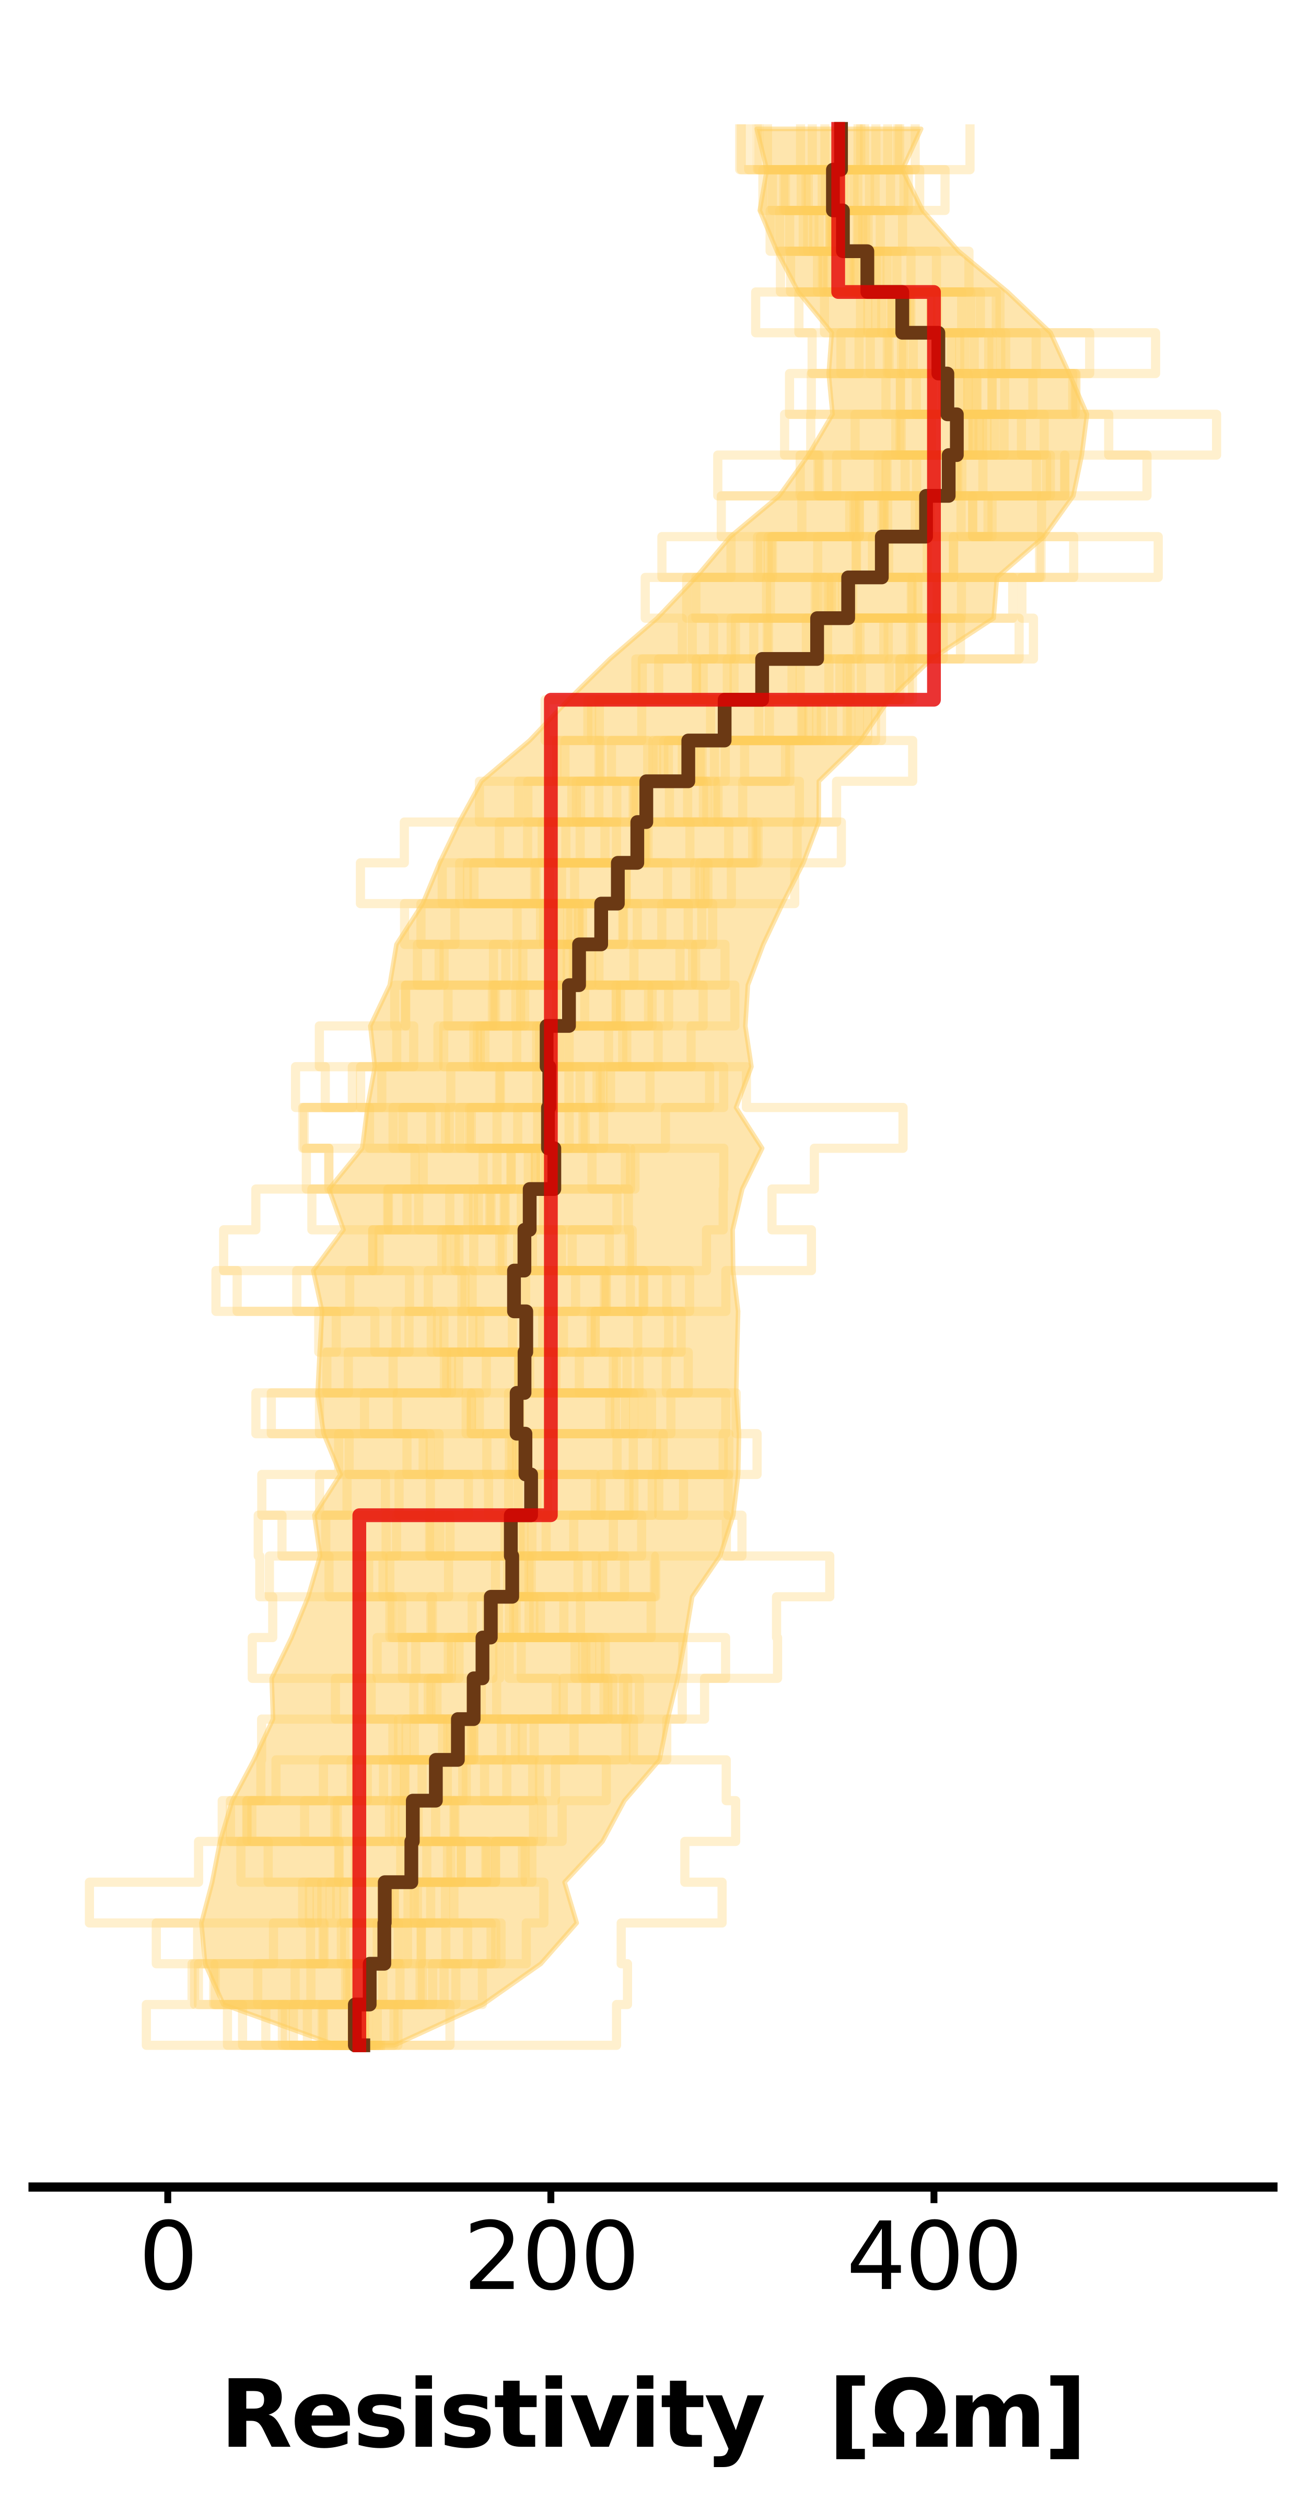 <?xml version="1.0" encoding="utf-8" standalone="no"?>
<!DOCTYPE svg PUBLIC "-//W3C//DTD SVG 1.1//EN"
  "http://www.w3.org/Graphics/SVG/1.1/DTD/svg11.dtd">
<svg xmlns:xlink="http://www.w3.org/1999/xlink" width="284.4pt" height="544.356pt" viewBox="0 0 284.4 544.356" xmlns="http://www.w3.org/2000/svg" version="1.1">
 <defs>
  <style type="text/css">*{stroke-linejoin: round; stroke-linecap: butt}</style>
 </defs>
 <g id="figure_1">
  <g id="patch_1">
   <path d="M 0 544.356 
L 284.4 544.356 
L 284.4 0 
L 0 0 
z
" style="fill: #ffffff"/>
  </g>
  <g id="axes_1">
   <g id="patch_2">
    <path d="M 7.2 466.2 
L 277.2 466.2 
L 277.2 7.2 
L 7.2 7.2 
z
" style="fill: #ffffff"/>
   </g>
   <g id="PolyCollection_1">
    <defs>
     <path id="m4cc5a20c53" d="M 164.794 -516.293 
L 200.589 -516.293 
L 196.514 -507.414 
L 200.909 -498.536 
L 208.761 -489.658 
L 219.432 -480.78 
L 228.774 -471.902 
L 232.837 -463.024 
L 236.704 -454.146 
L 235.571 -445.267 
L 233.724 -436.389 
L 227.354 -427.511 
L 217.095 -418.633 
L 216.377 -409.755 
L 202.832 -400.877 
L 193.544 -391.999 
L 187.435 -383.12 
L 178.316 -374.242 
L 178.287 -365.364 
L 174.934 -356.486 
L 170.42 -347.608 
L 166.215 -338.73 
L 162.859 -329.852 
L 162.297 -320.973 
L 163.632 -312.095 
L 160.28 -303.217 
L 165.973 -294.339 
L 161.638 -285.461 
L 159.542 -276.583 
L 159.648 -267.705 
L 160.739 -258.826 
L 160.503 -249.948 
L 160.317 -241.07 
L 160.923 -232.192 
L 160.744 -223.314 
L 159.678 -214.436 
L 156.812 -205.558 
L 150.737 -196.679 
L 149.258 -187.801 
L 147.567 -178.923 
L 145.406 -170.045 
L 143.627 -161.167 
L 135.982 -152.289 
L 131.209 -143.411 
L 122.939 -134.532 
L 125.584 -125.654 
L 117.778 -116.776 
L 105.162 -107.898 
L 85.833 -99.02 
L 73.296 -99.02 
L 73.296 -99.02 
L 48.655 -107.898 
L 44.673 -116.776 
L 43.86 -125.654 
L 46.201 -134.532 
L 47.922 -143.411 
L 50.586 -152.289 
L 55.301 -161.167 
L 59.46 -170.045 
L 59.161 -178.923 
L 63.485 -187.801 
L 67.109 -196.679 
L 69.706 -205.558 
L 68.461 -214.436 
L 74.128 -223.314 
L 70.49 -232.192 
L 69.171 -241.07 
L 69.619 -249.948 
L 70.149 -258.826 
L 68.221 -267.705 
L 74.81 -276.583 
L 71.639 -285.461 
L 78.883 -294.339 
L 80.004 -303.217 
L 81.641 -312.095 
L 80.648 -320.973 
L 84.866 -329.852 
L 86.337 -338.73 
L 92.06 -347.608 
L 95.735 -356.486 
L 100.003 -365.364 
L 104.856 -374.242 
L 115.331 -383.12 
L 123.79 -391.999 
L 132.828 -400.877 
L 143.098 -409.755 
L 151.548 -418.633 
L 159.052 -427.511 
L 169.675 -436.389 
L 176.054 -445.267 
L 181.294 -454.146 
L 180.463 -463.024 
L 181.131 -471.902 
L 173.846 -480.78 
L 169.193 -489.658 
L 165.455 -498.536 
L 166.996 -507.414 
L 164.794 -516.293 
z
" style="stroke: #fecc5c; stroke-opacity: 0.5"/>
    </defs>
    <g clip-path="url(#p894fb4e50b)">
     <use xlink:href="#m4cc5a20c53" x="0" y="544.356" style="fill: #fecc5c; fill-opacity: 0.5; stroke: #fecc5c; stroke-opacity: 0.5"/>
    </g>
   </g>
   <g id="matplotlib.axis_1">
    <g id="xtick_1">
     <g id="line2d_1">
      <defs>
       <path id="m8075747b20" d="M 0 0 
L 0 3.5 
" style="stroke: #000000; stroke-width: 1.5"/>
      </defs>
      <g>
       <use xlink:href="#m8075747b20" x="36.534" y="476.2" style="stroke: #000000; stroke-width: 1.5"/>
      </g>
     </g>
     <g id="text_1">
      <!-- 0 -->
      <g transform="translate(30.171 498.397) scale(0.2 -0.2)">
       <defs>
        <path id="DejaVuSans-30" d="M 2034 4250 
Q 1547 4250 1301 3770 
Q 1056 3291 1056 2328 
Q 1056 1369 1301 889 
Q 1547 409 2034 409 
Q 2525 409 2770 889 
Q 3016 1369 3016 2328 
Q 3016 3291 2770 3770 
Q 2525 4250 2034 4250 
z
M 2034 4750 
Q 2819 4750 3233 4129 
Q 3647 3509 3647 2328 
Q 3647 1150 3233 529 
Q 2819 -91 2034 -91 
Q 1250 -91 836 529 
Q 422 1150 422 2328 
Q 422 3509 836 4129 
Q 1250 4750 2034 4750 
z
" transform="scale(0.016)"/>
       </defs>
       <use xlink:href="#DejaVuSans-30"/>
      </g>
     </g>
    </g>
    <g id="xtick_2">
     <g id="line2d_2">
      <g>
       <use xlink:href="#m8075747b20" x="119.959" y="476.2" style="stroke: #000000; stroke-width: 1.5"/>
      </g>
     </g>
     <g id="text_2">
      <!-- 200 -->
      <g transform="translate(100.871 498.397) scale(0.2 -0.2)">
       <defs>
        <path id="DejaVuSans-32" d="M 1228 531 
L 3431 531 
L 3431 0 
L 469 0 
L 469 531 
Q 828 903 1448 1529 
Q 2069 2156 2228 2338 
Q 2531 2678 2651 2914 
Q 2772 3150 2772 3378 
Q 2772 3750 2511 3984 
Q 2250 4219 1831 4219 
Q 1534 4219 1204 4116 
Q 875 4013 500 3803 
L 500 4441 
Q 881 4594 1212 4672 
Q 1544 4750 1819 4750 
Q 2544 4750 2975 4387 
Q 3406 4025 3406 3419 
Q 3406 3131 3298 2873 
Q 3191 2616 2906 2266 
Q 2828 2175 2409 1742 
Q 1991 1309 1228 531 
z
" transform="scale(0.016)"/>
       </defs>
       <use xlink:href="#DejaVuSans-32"/>
       <use xlink:href="#DejaVuSans-30" x="63.623"/>
       <use xlink:href="#DejaVuSans-30" x="127.246"/>
      </g>
     </g>
    </g>
    <g id="xtick_3">
     <g id="line2d_3">
      <g>
       <use xlink:href="#m8075747b20" x="203.384" y="476.2" style="stroke: #000000; stroke-width: 1.5"/>
      </g>
     </g>
     <g id="text_3">
      <!-- 400 -->
      <g transform="translate(184.296 498.397) scale(0.2 -0.2)">
       <defs>
        <path id="DejaVuSans-34" d="M 2419 4116 
L 825 1625 
L 2419 1625 
L 2419 4116 
z
M 2253 4666 
L 3047 4666 
L 3047 1625 
L 3713 1625 
L 3713 1100 
L 3047 1100 
L 3047 0 
L 2419 0 
L 2419 1100 
L 313 1100 
L 313 1709 
L 2253 4666 
z
" transform="scale(0.016)"/>
       </defs>
       <use xlink:href="#DejaVuSans-34"/>
       <use xlink:href="#DejaVuSans-30" x="63.623"/>
       <use xlink:href="#DejaVuSans-30" x="127.246"/>
      </g>
     </g>
    </g>
    <g id="text_4">
     <!-- Resistivity  [$\Omega m$] -->
     <g transform="translate(47.9 532.756) scale(0.2 -0.2)">
      <defs>
       <path id="DejaVuSans-Bold-52" d="M 2297 2597 
Q 2675 2597 2839 2737 
Q 3003 2878 3003 3200 
Q 3003 3519 2839 3656 
Q 2675 3794 2297 3794 
L 1791 3794 
L 1791 2597 
L 2297 2597 
z
M 1791 1766 
L 1791 0 
L 588 0 
L 588 4666 
L 2425 4666 
Q 3347 4666 3776 4356 
Q 4206 4047 4206 3378 
Q 4206 2916 3982 2619 
Q 3759 2322 3309 2181 
Q 3556 2125 3751 1926 
Q 3947 1728 4147 1325 
L 4800 0 
L 3519 0 
L 2950 1159 
Q 2778 1509 2601 1637 
Q 2425 1766 2131 1766 
L 1791 1766 
z
" transform="scale(0.016)"/>
       <path id="DejaVuSans-Bold-65" d="M 4031 1759 
L 4031 1441 
L 1416 1441 
Q 1456 1047 1700 850 
Q 1944 653 2381 653 
Q 2734 653 3104 758 
Q 3475 863 3866 1075 
L 3866 213 
Q 3469 63 3072 -14 
Q 2675 -91 2278 -91 
Q 1328 -91 801 392 
Q 275 875 275 1747 
Q 275 2603 792 3093 
Q 1309 3584 2216 3584 
Q 3041 3584 3536 3087 
Q 4031 2591 4031 1759 
z
M 2881 2131 
Q 2881 2450 2695 2645 
Q 2509 2841 2209 2841 
Q 1884 2841 1681 2658 
Q 1478 2475 1428 2131 
L 2881 2131 
z
" transform="scale(0.016)"/>
       <path id="DejaVuSans-Bold-73" d="M 3272 3391 
L 3272 2541 
Q 2913 2691 2578 2766 
Q 2244 2841 1947 2841 
Q 1628 2841 1473 2761 
Q 1319 2681 1319 2516 
Q 1319 2381 1436 2309 
Q 1553 2238 1856 2203 
L 2053 2175 
Q 2913 2066 3209 1816 
Q 3506 1566 3506 1031 
Q 3506 472 3093 190 
Q 2681 -91 1863 -91 
Q 1516 -91 1145 -36 
Q 775 19 384 128 
L 384 978 
Q 719 816 1070 734 
Q 1422 653 1784 653 
Q 2113 653 2278 743 
Q 2444 834 2444 1013 
Q 2444 1163 2330 1236 
Q 2216 1309 1875 1350 
L 1678 1375 
Q 931 1469 631 1722 
Q 331 1975 331 2491 
Q 331 3047 712 3315 
Q 1094 3584 1881 3584 
Q 2191 3584 2531 3537 
Q 2872 3491 3272 3391 
z
" transform="scale(0.016)"/>
       <path id="DejaVuSans-Bold-69" d="M 538 3500 
L 1656 3500 
L 1656 0 
L 538 0 
L 538 3500 
z
M 538 4863 
L 1656 4863 
L 1656 3950 
L 538 3950 
L 538 4863 
z
" transform="scale(0.016)"/>
       <path id="DejaVuSans-Bold-74" d="M 1759 4494 
L 1759 3500 
L 2913 3500 
L 2913 2700 
L 1759 2700 
L 1759 1216 
Q 1759 972 1856 886 
Q 1953 800 2241 800 
L 2816 800 
L 2816 0 
L 1856 0 
Q 1194 0 917 276 
Q 641 553 641 1216 
L 641 2700 
L 84 2700 
L 84 3500 
L 641 3500 
L 641 4494 
L 1759 4494 
z
" transform="scale(0.016)"/>
       <path id="DejaVuSans-Bold-76" d="M 97 3500 
L 1216 3500 
L 2088 1081 
L 2956 3500 
L 4078 3500 
L 2700 0 
L 1472 0 
L 97 3500 
z
" transform="scale(0.016)"/>
       <path id="DejaVuSans-Bold-79" d="M 78 3500 
L 1197 3500 
L 2138 1125 
L 2938 3500 
L 4056 3500 
L 2584 -331 
Q 2363 -916 2067 -1148 
Q 1772 -1381 1288 -1381 
L 641 -1381 
L 641 -647 
L 991 -647 
Q 1275 -647 1404 -556 
Q 1534 -466 1606 -231 
L 1638 -134 
L 78 3500 
z
" transform="scale(0.016)"/>
       <path id="DejaVuSans-Bold-20" transform="scale(0.016)"/>
       <path id="DejaVuSans-Bold-5b" d="M 550 4863 
L 2491 4863 
L 2491 4159 
L 1613 4159 
L 1613 -141 
L 2491 -141 
L 2491 -844 
L 550 -844 
L 550 4863 
z
" transform="scale(0.016)"/>
       <path id="DejaVuSans-Bold-3a9" d="M 2719 4750 
Q 3841 4750 4480 4106 
Q 5119 3463 5119 2494 
Q 5119 1406 4306 909 
L 5266 909 
L 5266 0 
L 3125 0 
L 3125 975 
Q 3244 1041 3334 1131 
Q 3875 1678 3875 2466 
Q 3875 3066 3572 3472 
Q 3269 3878 2719 3878 
Q 2169 3878 1866 3472 
Q 1563 3066 1563 2466 
Q 1563 1678 2103 1131 
Q 2194 1041 2313 975 
L 2313 0 
L 172 0 
L 172 909 
L 1131 909 
Q 319 1406 319 2494 
Q 319 3463 958 4106 
Q 1597 4750 2719 4750 
z
" transform="scale(0.016)"/>
       <path id="DejaVuSans-Bold-6d" d="M 3781 2919 
Q 3994 3244 4286 3414 
Q 4578 3584 4928 3584 
Q 5531 3584 5847 3212 
Q 6163 2841 6163 2131 
L 6163 0 
L 5038 0 
L 5038 1825 
Q 5041 1866 5042 1909 
Q 5044 1953 5044 2034 
Q 5044 2406 4934 2573 
Q 4825 2741 4581 2741 
Q 4263 2741 4089 2478 
Q 3916 2216 3909 1719 
L 3909 0 
L 2784 0 
L 2784 1825 
Q 2784 2406 2684 2573 
Q 2584 2741 2328 2741 
Q 2006 2741 1831 2477 
Q 1656 2213 1656 1722 
L 1656 0 
L 531 0 
L 531 3500 
L 1656 3500 
L 1656 2988 
Q 1863 3284 2130 3434 
Q 2397 3584 2719 3584 
Q 3081 3584 3359 3409 
Q 3638 3234 3781 2919 
z
" transform="scale(0.016)"/>
       <path id="DejaVuSans-Bold-5d" d="M 2375 -844 
L 434 -844 
L 434 -141 
L 1313 -141 
L 1313 4159 
L 434 4159 
L 434 4863 
L 2375 4863 
L 2375 -844 
z
" transform="scale(0.016)"/>
      </defs>
      <use xlink:href="#DejaVuSans-Bold-52" transform="translate(0 0.016)"/>
      <use xlink:href="#DejaVuSans-Bold-65" transform="translate(77.002 0.016)"/>
      <use xlink:href="#DejaVuSans-Bold-73" transform="translate(144.824 0.016)"/>
      <use xlink:href="#DejaVuSans-Bold-69" transform="translate(204.346 0.016)"/>
      <use xlink:href="#DejaVuSans-Bold-73" transform="translate(238.623 0.016)"/>
      <use xlink:href="#DejaVuSans-Bold-74" transform="translate(298.145 0.016)"/>
      <use xlink:href="#DejaVuSans-Bold-69" transform="translate(345.947 0.016)"/>
      <use xlink:href="#DejaVuSans-Bold-76" transform="translate(380.225 0.016)"/>
      <use xlink:href="#DejaVuSans-Bold-69" transform="translate(445.41 0.016)"/>
      <use xlink:href="#DejaVuSans-Bold-74" transform="translate(479.688 0.016)"/>
      <use xlink:href="#DejaVuSans-Bold-79" transform="translate(527.49 0.016)"/>
      <use xlink:href="#DejaVuSans-Bold-20" transform="translate(592.676 0.016)"/>
      <use xlink:href="#DejaVuSans-Bold-20" transform="translate(627.49 0.016)"/>
      <use xlink:href="#DejaVuSans-Bold-5b" transform="translate(662.305 0.016)"/>
      <use xlink:href="#DejaVuSans-Bold-3a9" transform="translate(708.008 0.016)"/>
      <use xlink:href="#DejaVuSans-Bold-6d" transform="translate(793.018 0.016)"/>
      <use xlink:href="#DejaVuSans-Bold-5d" transform="translate(897.217 0.016)"/>
     </g>
    </g>
   </g>
   <g id="line2d_4">
    <path d="M 182.507 28.064 
L 182.507 36.942 
L 182.303 36.942 
L 182.303 45.82 
L 171.961 45.82 
L 171.961 54.698 
L 188.156 54.698 
L 188.156 63.576 
L 211.41 63.576 
L 211.41 72.454 
L 215.307 72.454 
L 215.307 81.332 
L 212.773 81.332 
L 212.773 90.211 
L 170.86 90.211 
L 170.86 99.089 
L 178.123 99.089 
L 178.123 107.967 
L 200.271 107.967 
L 200.271 116.845 
L 207.685 116.845 
L 207.685 125.723 
L 181.042 125.723 
L 181.042 134.601 
L 167.064 134.601 
L 167.064 143.479 
L 158.373 143.479 
L 158.373 152.358 
L 154.731 152.358 
L 154.731 161.236 
L 152.882 161.236 
L 152.882 170.114 
L 138.526 170.114 
L 138.526 178.992 
L 138.365 178.992 
L 138.365 187.87 
L 100.102 187.87 
L 100.102 196.748 
L 124.301 196.748 
L 124.301 205.626 
L 125.148 205.626 
L 125.148 214.505 
L 141.233 214.505 
L 141.233 223.383 
L 121.919 223.383 
L 121.919 232.261 
L 162.543 232.261 
L 162.543 241.139 
L 196.648 241.139 
L 196.648 250.017 
L 177.339 250.017 
L 177.339 258.895 
L 168.11 258.895 
L 168.11 267.774 
L 176.701 267.774 
L 176.701 276.652 
L 158.068 276.652 
L 158.068 285.53 
L 89.07 285.53 
L 89.07 294.408 
L 85.603 294.408 
L 85.603 303.286 
L 69.575 303.286 
L 69.575 312.164 
L 76.028 312.164 
L 76.028 321.042 
L 83.936 321.042 
L 83.936 329.921 
L 70.936 329.921 
L 70.936 338.799 
L 71.649 338.799 
L 71.649 347.677 
L 94.165 347.677 
L 94.165 356.555 
L 87.675 356.555 
L 87.675 365.433 
L 104.82 365.433 
L 104.82 374.311 
L 90.223 374.311 
L 90.223 383.189 
L 76.462 383.189 
L 76.462 392.068 
L 48.395 392.068 
L 48.395 400.946 
L 87.268 400.946 
L 87.268 409.824 
L 71.906 409.824 
L 71.906 418.702 
L 88.739 418.702 
L 88.739 427.58 
L 64.27 427.58 
L 64.27 436.458 
L 57.885 436.458 
L 57.885 445.336 
L 81.853 445.336 
" clip-path="url(#p894fb4e50b)" style="fill: none; stroke: #fecc5c; stroke-opacity: 0.3; stroke-width: 2; stroke-linecap: square"/>
   </g>
   <g id="line2d_5">
    <path d="M 165.238 28.064 
L 165.238 36.942 
L 193.92 36.942 
L 193.92 45.82 
L 178.38 45.82 
L 178.38 54.698 
L 180.287 54.698 
L 180.287 63.576 
L 198.354 63.576 
L 198.354 72.454 
L 237.291 72.454 
L 237.291 81.332 
L 216.053 81.332 
L 216.053 90.211 
L 216.586 90.211 
L 216.586 99.089 
L 182.199 99.089 
L 182.199 107.967 
L 157.07 107.967 
L 157.07 116.845 
L 159.184 116.845 
L 159.184 125.723 
L 151.538 125.723 
L 151.538 134.601 
L 167.354 134.601 
L 167.354 143.479 
L 185.113 143.479 
L 185.113 152.358 
L 177.808 152.358 
L 177.808 161.236 
L 157.939 161.236 
L 157.939 170.114 
L 156.367 170.114 
L 156.367 178.992 
L 158.688 178.992 
L 158.688 187.87 
L 152.408 187.87 
L 152.408 196.748 
L 155.194 196.748 
L 155.194 205.626 
L 151.486 205.626 
L 151.486 214.505 
L 153.109 214.505 
L 153.109 223.383 
L 117.505 223.383 
L 117.505 232.261 
L 141.539 232.261 
L 141.539 241.139 
L 117.081 241.139 
L 117.081 250.017 
L 111.336 250.017 
L 111.336 258.895 
L 106.926 258.895 
L 106.926 267.774 
L 96.223 267.774 
L 96.223 276.652 
L 93.256 276.652 
L 93.256 285.53 
L 86.254 285.53 
L 86.254 294.408 
L 75.854 294.408 
L 75.854 303.286 
L 59.079 303.286 
L 59.079 312.164 
L 93.665 312.164 
L 93.665 321.042 
L 116.95 321.042 
L 116.95 329.921 
L 95.774 329.921 
L 95.774 338.799 
L 58.661 338.799 
L 58.661 347.677 
L 59.389 347.677 
L 59.389 356.555 
L 54.936 356.555 
L 54.936 365.433 
L 80.826 365.433 
L 80.826 374.311 
L 112.242 374.311 
L 112.242 383.189 
L 88.05 383.189 
L 88.05 392.068 
L 98.836 392.068 
L 98.836 400.946 
L 114.374 400.946 
L 114.374 409.824 
L 118.433 409.824 
L 118.433 418.702 
L 114.608 418.702 
L 114.608 427.58 
L 91.979 427.58 
L 91.979 436.458 
L 79.469 436.458 
L 79.469 445.336 
L 80.929 445.336 
" clip-path="url(#p894fb4e50b)" style="fill: none; stroke: #fecc5c; stroke-opacity: 0.3; stroke-width: 2; stroke-linecap: square"/>
   </g>
   <g id="line2d_6">
    <path d="M 187.437 28.064 
L 187.437 36.942 
L 179.738 36.942 
L 179.738 45.82 
L 180.829 45.82 
L 180.829 54.698 
L 193.171 54.698 
L 193.171 63.576 
L 194.28 63.576 
L 194.28 72.454 
L 198.872 72.454 
L 198.872 81.332 
L 210.806 81.332 
L 210.806 90.211 
L 227.386 90.211 
L 227.386 99.089 
L 192.895 99.089 
L 192.895 107.967 
L 215.162 107.967 
L 215.162 116.845 
L 201.908 116.845 
L 201.908 125.723 
L 183.501 125.723 
L 183.501 134.601 
L 192.463 134.601 
L 192.463 143.479 
L 153.133 143.479 
L 153.133 152.358 
L 128.835 152.358 
L 128.835 161.236 
L 130.683 161.236 
L 130.683 170.114 
L 125.515 170.114 
L 125.515 178.992 
L 131.738 178.992 
L 131.738 187.87 
L 122.286 187.87 
L 122.286 196.748 
L 135.788 196.748 
L 135.788 205.626 
L 122.066 205.626 
L 122.066 214.505 
L 107.596 214.505 
L 107.596 223.383 
L 136.486 223.383 
L 136.486 232.261 
L 132.948 232.261 
L 132.948 241.139 
L 127.442 241.139 
L 127.442 250.017 
L 137.304 250.017 
L 137.304 258.895 
L 84.409 258.895 
L 84.409 267.774 
L 81.189 267.774 
L 81.189 276.652 
L 89.172 276.652 
L 89.172 285.53 
L 96.672 285.53 
L 96.672 294.408 
L 134.206 294.408 
L 134.206 303.286 
L 138 303.286 
L 138 312.164 
L 134.368 312.164 
L 134.368 321.042 
L 148.863 321.042 
L 148.863 329.921 
L 109.953 329.921 
L 109.953 338.799 
L 97.684 338.799 
L 97.684 347.677 
L 93.834 347.677 
L 93.834 356.555 
L 82.128 356.555 
L 82.128 365.433 
L 95.154 365.433 
L 95.154 374.311 
L 98.233 374.311 
L 98.233 383.189 
L 83.52 383.189 
L 83.52 392.068 
L 73.448 392.068 
L 73.448 400.946 
L 73.729 400.946 
L 73.729 409.824 
L 85.914 409.824 
L 85.914 418.702 
L 86.737 418.702 
L 86.737 427.58 
L 76.207 427.58 
L 76.207 436.458 
L 61.49 436.458 
L 61.49 445.336 
L 82.702 445.336 
" clip-path="url(#p894fb4e50b)" style="fill: none; stroke: #fecc5c; stroke-opacity: 0.3; stroke-width: 2; stroke-linecap: square"/>
   </g>
   <g id="line2d_7">
    <path d="M 176.88 28.064 
L 176.88 36.942 
L 186.803 36.942 
L 186.803 45.82 
L 183.114 45.82 
L 183.114 54.698 
L 191.624 54.698 
L 191.624 63.576 
L 192.017 63.576 
L 192.017 72.454 
L 193.599 72.454 
L 193.599 81.332 
L 199.527 81.332 
L 199.527 90.211 
L 213.949 90.211 
L 213.949 99.089 
L 174.256 99.089 
L 174.256 107.967 
L 192.502 107.967 
L 192.502 116.845 
L 193.52 116.845 
L 193.52 125.723 
L 220.538 125.723 
L 220.538 134.601 
L 187.271 134.601 
L 187.271 143.479 
L 182.91 143.479 
L 182.91 152.358 
L 184.491 152.358 
L 184.491 161.236 
L 148.576 161.236 
L 148.576 170.114 
L 130.41 170.114 
L 130.41 178.992 
L 119.767 178.992 
L 119.767 187.87 
L 136.374 187.87 
L 136.374 196.748 
L 123.623 196.748 
L 123.623 205.626 
L 128.854 205.626 
L 128.854 214.505 
L 112.346 214.505 
L 112.346 223.383 
L 135.607 223.383 
L 135.607 232.261 
L 154.52 232.261 
L 154.52 241.139 
L 144.905 241.139 
L 144.905 250.017 
L 138.272 250.017 
L 138.272 258.895 
L 109.791 258.895 
L 109.791 267.774 
L 81.149 267.774 
L 81.149 276.652 
L 47.034 276.652 
L 47.034 285.53 
L 73.223 285.53 
L 73.223 294.408 
L 71.179 294.408 
L 71.179 303.286 
L 102.573 303.286 
L 102.573 312.164 
L 111.484 312.164 
L 111.484 321.042 
L 158.57 321.042 
L 158.57 329.921 
L 161.568 329.921 
L 161.568 338.799 
L 142.796 338.799 
L 142.796 347.677 
L 102.821 347.677 
L 102.821 356.555 
L 128.832 356.555 
L 128.832 365.433 
L 131.539 365.433 
L 131.539 374.311 
L 101.168 374.311 
L 101.168 383.189 
L 88.206 383.189 
L 88.206 392.068 
L 53.73 392.068 
L 53.73 400.946 
L 43.244 400.946 
L 43.244 409.824 
L 19.473 409.824 
L 19.473 418.702 
L 43.041 418.702 
L 43.041 427.58 
L 41.827 427.58 
L 41.827 436.458 
L 31.866 436.458 
L 31.866 445.336 
L 82.875 445.336 
" clip-path="url(#p894fb4e50b)" style="fill: none; stroke: #fecc5c; stroke-opacity: 0.3; stroke-width: 2; stroke-linecap: square"/>
   </g>
   <g id="line2d_8">
    <path d="M 190.733 28.064 
L 190.733 36.942 
L 176.014 36.942 
L 176.014 45.82 
L 181.463 45.82 
L 181.463 54.698 
L 195.302 54.698 
L 195.302 63.576 
L 209.411 63.576 
L 209.411 72.454 
L 207.196 72.454 
L 207.196 81.332 
L 209 81.332 
L 209 90.211 
L 202.845 90.211 
L 202.845 99.089 
L 156.305 99.089 
L 156.305 107.967 
L 185.971 107.967 
L 185.971 116.845 
L 186.404 116.845 
L 186.404 125.723 
L 198.436 125.723 
L 198.436 134.601 
L 164.146 134.601 
L 164.146 143.479 
L 172.47 143.479 
L 172.47 152.358 
L 187.11 152.358 
L 187.11 161.236 
L 198.747 161.236 
L 198.747 170.114 
L 182.176 170.114 
L 182.176 178.992 
L 173.588 178.992 
L 173.588 187.87 
L 173.06 187.87 
L 173.06 196.748 
L 144.12 196.748 
L 144.12 205.626 
L 138.044 205.626 
L 138.044 214.505 
L 135.121 214.505 
L 135.121 223.383 
L 104.579 223.383 
L 104.579 232.261 
L 76.725 232.261 
L 76.725 241.139 
L 65.925 241.139 
L 65.925 250.017 
L 71.622 250.017 
L 71.622 258.895 
L 91.179 258.895 
L 91.179 267.774 
L 108.849 267.774 
L 108.849 276.652 
L 114.464 276.652 
L 114.464 285.53 
L 95.256 285.53 
L 95.256 294.408 
L 97.264 294.408 
L 97.264 303.286 
L 79.387 303.286 
L 79.387 312.164 
L 95.602 312.164 
L 95.602 321.042 
L 57.011 321.042 
L 57.011 329.921 
L 61.403 329.921 
L 61.403 338.799 
L 83.408 338.799 
L 83.408 347.677 
L 84.899 347.677 
L 84.899 356.555 
L 126.916 356.555 
L 126.916 365.433 
L 133.414 365.433 
L 133.414 374.311 
L 137.938 374.311 
L 137.938 383.189 
L 158.147 383.189 
L 158.147 392.068 
L 160.201 392.068 
L 160.201 400.946 
L 149.14 400.946 
L 149.14 409.824 
L 157.243 409.824 
L 157.243 418.702 
L 135.272 418.702 
L 135.272 427.58 
L 136.645 427.58 
L 136.645 436.458 
L 134.264 436.458 
L 134.264 445.336 
L 73.323 445.336 
" clip-path="url(#p894fb4e50b)" style="fill: none; stroke: #fecc5c; stroke-opacity: 0.3; stroke-width: 2; stroke-linecap: square"/>
   </g>
   <g id="line2d_9">
    <path d="M 195.911 28.064 
L 195.911 36.942 
L 168.206 36.942 
L 168.206 45.82 
L 187.848 45.82 
L 187.848 54.698 
L 185.138 54.698 
L 185.138 63.576 
L 213.493 63.576 
L 213.493 72.454 
L 210.108 72.454 
L 210.108 81.332 
L 234.147 81.332 
L 234.147 90.211 
L 213.214 90.211 
L 213.214 99.089 
L 199.595 99.089 
L 199.595 107.967 
L 185.033 107.967 
L 185.033 116.845 
L 168.221 116.845 
L 168.221 125.723 
L 140.512 125.723 
L 140.512 134.601 
L 148.585 134.601 
L 148.585 143.479 
L 139.875 143.479 
L 139.875 152.358 
L 191.96 152.358 
L 191.96 161.236 
L 171.053 161.236 
L 171.053 170.114 
L 161.734 170.114 
L 161.734 178.992 
L 141.121 178.992 
L 141.121 187.87 
L 154.157 187.87 
L 154.157 196.748 
L 126.862 196.748 
L 126.862 205.626 
L 113.871 205.626 
L 113.871 214.505 
L 97.562 214.505 
L 97.562 223.383 
L 112.528 223.383 
L 112.528 232.261 
L 130.01 232.261 
L 130.01 241.139 
L 123.935 241.139 
L 123.935 250.017 
L 117.831 250.017 
L 117.831 258.895 
L 113.513 258.895 
L 113.513 267.774 
L 132.691 267.774 
L 132.691 276.652 
L 140.044 276.652 
L 140.044 285.53 
L 102.964 285.53 
L 102.964 294.408 
L 113.093 294.408 
L 113.093 303.286 
L 102.704 303.286 
L 102.704 312.164 
L 110.932 312.164 
L 110.932 321.042 
L 119.225 321.042 
L 119.225 329.921 
L 110.907 329.921 
L 110.907 338.799 
L 110.557 338.799 
L 110.557 347.677 
L 122.786 347.677 
L 122.786 356.555 
L 107.32 356.555 
L 107.32 365.433 
L 102.569 365.433 
L 102.569 374.311 
L 103.227 374.311 
L 103.227 383.189 
L 60.101 383.189 
L 60.101 392.068 
L 54.846 392.068 
L 54.846 400.946 
L 100.439 400.946 
L 100.439 409.824 
L 90.91 409.824 
L 90.91 418.702 
L 107.948 418.702 
L 107.948 427.58 
L 94.211 427.58 
L 94.211 436.458 
L 70.438 436.458 
L 70.438 445.336 
L 80.069 445.336 
" clip-path="url(#p894fb4e50b)" style="fill: none; stroke: #fecc5c; stroke-opacity: 0.3; stroke-width: 2; stroke-linecap: square"/>
   </g>
   <g id="line2d_10">
    <path d="M 179.639 28.064 
L 179.639 36.942 
L 185.973 36.942 
L 185.973 45.82 
L 175.89 45.82 
L 175.89 54.698 
L 178.024 54.698 
L 178.024 63.576 
L 216.96 63.576 
L 216.96 72.454 
L 217.933 72.454 
L 217.933 81.332 
L 233.602 81.332 
L 233.602 90.211 
L 211.838 90.211 
L 211.838 99.089 
L 191.273 99.089 
L 191.273 107.967 
L 174.609 107.967 
L 174.609 116.845 
L 144.141 116.845 
L 144.141 125.723 
L 167.777 125.723 
L 167.777 134.601 
L 209.161 134.601 
L 209.161 143.479 
L 196.091 143.479 
L 196.091 152.358 
L 174.802 152.358 
L 174.802 161.236 
L 123.03 161.236 
L 123.03 170.114 
L 114.947 170.114 
L 114.947 178.992 
L 123.222 178.992 
L 123.222 187.87 
L 119.65 187.87 
L 119.65 196.748 
L 120.424 196.748 
L 120.424 205.626 
L 125.959 205.626 
L 125.959 214.505 
L 113.384 214.505 
L 113.384 223.383 
L 103.189 223.383 
L 103.189 232.261 
L 126.335 232.261 
L 126.335 241.139 
L 108.238 241.139 
L 108.238 250.017 
L 118.837 250.017 
L 118.837 258.895 
L 118.406 258.895 
L 118.406 267.774 
L 137.666 267.774 
L 137.666 276.652 
L 145.199 276.652 
L 145.199 285.53 
L 145.603 285.53 
L 145.603 294.408 
L 145.107 294.408 
L 145.107 303.286 
L 160.311 303.286 
L 160.311 312.164 
L 164.862 312.164 
L 164.862 321.042 
L 130.898 321.042 
L 130.898 329.921 
L 124.938 329.921 
L 124.938 338.799 
L 107.898 338.799 
L 107.898 347.677 
L 117.688 347.677 
L 117.688 356.555 
L 98.308 356.555 
L 98.308 365.433 
L 93.25 365.433 
L 93.25 374.311 
L 56.971 374.311 
L 56.971 383.189 
L 56.802 383.189 
L 56.802 392.068 
L 50.185 392.068 
L 50.185 400.946 
L 58.397 400.946 
L 58.397 409.824 
L 69.036 409.824 
L 69.036 418.702 
L 34.037 418.702 
L 34.037 427.58 
L 46.55 427.58 
L 46.55 436.458 
L 97.985 436.458 
L 97.985 445.336 
L 82.293 445.336 
" clip-path="url(#p894fb4e50b)" style="fill: none; stroke: #fecc5c; stroke-opacity: 0.3; stroke-width: 2; stroke-linecap: square"/>
   </g>
   <g id="line2d_11">
    <path d="M 164.927 28.064 
L 164.927 36.942 
L 197.783 36.942 
L 197.783 45.82 
L 177.225 45.82 
L 177.225 54.698 
L 186.378 54.698 
L 186.378 63.576 
L 198.093 63.576 
L 198.093 72.454 
L 193.218 72.454 
L 193.218 81.332 
L 196.072 81.332 
L 196.072 90.211 
L 222.437 90.211 
L 222.437 99.089 
L 225.688 99.089 
L 225.688 107.967 
L 211.806 107.967 
L 211.806 116.845 
L 226.36 116.845 
L 226.36 125.723 
L 204.091 125.723 
L 204.091 134.601 
L 180.219 134.601 
L 180.219 143.479 
L 159.837 143.479 
L 159.837 152.358 
L 130.515 152.358 
L 130.515 161.236 
L 130.417 161.236 
L 130.417 170.114 
L 124.516 170.114 
L 124.516 178.992 
L 134.255 178.992 
L 134.255 187.87 
L 116.742 187.87 
L 116.742 196.748 
L 91.675 196.748 
L 91.675 205.626 
L 110.158 205.626 
L 110.158 214.505 
L 107.233 214.505 
L 107.233 223.383 
L 105.598 223.383 
L 105.598 232.261 
L 116.908 232.261 
L 116.908 241.139 
L 102.638 241.139 
L 102.638 250.017 
L 136.164 250.017 
L 136.164 258.895 
L 136.833 258.895 
L 136.833 267.774 
L 137.075 267.774 
L 137.075 276.652 
L 76.157 276.652 
L 76.157 285.53 
L 69.416 285.53 
L 69.416 294.408 
L 112.934 294.408 
L 112.934 303.286 
L 158.044 303.286 
L 158.044 312.164 
L 157.482 312.164 
L 157.482 321.042 
L 142.034 321.042 
L 142.034 329.921 
L 115.826 329.921 
L 115.826 338.799 
L 114.011 338.799 
L 114.011 347.677 
L 108.535 347.677 
L 108.535 356.555 
L 113.501 356.555 
L 113.501 365.433 
L 121.11 365.433 
L 121.11 374.311 
L 102.671 374.311 
L 102.671 383.189 
L 91.917 383.189 
L 91.917 392.068 
L 86.025 392.068 
L 86.025 400.946 
L 97.449 400.946 
L 97.449 409.824 
L 90.209 409.824 
L 90.209 418.702 
L 91.77 418.702 
L 91.77 427.58 
L 75.669 427.58 
L 75.669 436.458 
L 77.054 436.458 
L 77.054 445.336 
L 82.382 445.336 
" clip-path="url(#p894fb4e50b)" style="fill: none; stroke: #fecc5c; stroke-opacity: 0.3; stroke-width: 2; stroke-linecap: square"/>
   </g>
   <g id="line2d_12">
    <path d="M 193.315 28.064 
L 193.315 36.942 
L 170.696 36.942 
L 170.696 45.82 
L 180.61 45.82 
L 180.61 54.698 
L 198.379 54.698 
L 198.379 63.576 
L 190.683 63.576 
L 190.683 72.454 
L 183.134 72.454 
L 183.134 81.332 
L 210.773 81.332 
L 210.773 90.211 
L 214.933 90.211 
L 214.933 99.089 
L 231.888 99.089 
L 231.888 107.967 
L 209.288 107.967 
L 209.288 116.845 
L 233.809 116.845 
L 233.809 125.723 
L 198.658 125.723 
L 198.658 134.601 
L 160.146 134.601 
L 160.146 143.479 
L 138.472 143.479 
L 138.472 152.358 
L 128.015 152.358 
L 128.015 161.236 
L 121.234 161.236 
L 121.234 170.114 
L 137.875 170.114 
L 137.875 178.992 
L 150.241 178.992 
L 150.241 187.87 
L 134.535 187.87 
L 134.535 196.748 
L 138.773 196.748 
L 138.773 205.626 
L 150.823 205.626 
L 150.823 214.505 
L 142.004 214.505 
L 142.004 223.383 
L 120.348 223.383 
L 120.348 232.261 
L 123.898 232.261 
L 123.898 241.139 
L 100.138 241.139 
L 100.138 250.017 
L 116.639 250.017 
L 116.639 258.895 
L 88.624 258.895 
L 88.624 267.774 
L 82.548 267.774 
L 82.548 276.652 
L 64.627 276.652 
L 64.627 285.53 
L 93.912 285.53 
L 93.912 294.408 
L 121.065 294.408 
L 121.065 303.286 
L 136.195 303.286 
L 136.195 312.164 
L 112.475 312.164 
L 112.475 321.042 
L 129.609 321.042 
L 129.609 329.921 
L 139.729 329.921 
L 139.729 338.799 
L 131.224 338.799 
L 131.224 347.677 
L 141.799 347.677 
L 141.799 356.555 
L 127.568 356.555 
L 127.568 365.433 
L 136.687 365.433 
L 136.687 374.311 
L 136.312 374.311 
L 136.312 383.189 
L 101.543 383.189 
L 101.543 392.068 
L 84.813 392.068 
L 84.813 400.946 
L 77.372 400.946 
L 77.372 409.824 
L 65.904 409.824 
L 65.904 418.702 
L 70.586 418.702 
L 70.586 427.58 
L 46.885 427.58 
L 46.885 436.458 
L 85.795 436.458 
L 85.795 445.336 
L 78.363 445.336 
" clip-path="url(#p894fb4e50b)" style="fill: none; stroke: #fecc5c; stroke-opacity: 0.3; stroke-width: 2; stroke-linecap: square"/>
   </g>
   <g id="line2d_13">
    <path d="M 161.076 28.064 
L 161.076 36.942 
L 190.576 36.942 
L 190.576 45.82 
L 189.05 45.82 
L 189.05 54.698 
L 186.005 54.698 
L 186.005 63.576 
L 204.167 63.576 
L 204.167 72.454 
L 196.763 72.454 
L 196.763 81.332 
L 205.307 81.332 
L 205.307 90.211 
L 211.941 90.211 
L 211.941 99.089 
L 227.914 99.089 
L 227.914 107.967 
L 187.094 107.967 
L 187.094 116.845 
L 167.942 116.845 
L 167.942 125.723 
L 185.674 125.723 
L 185.674 134.601 
L 175.604 134.601 
L 175.604 143.479 
L 180.506 143.479 
L 180.506 152.358 
L 176.141 152.358 
L 176.141 161.236 
L 142.965 161.236 
L 142.965 170.114 
L 155.814 170.114 
L 155.814 178.992 
L 140.413 178.992 
L 140.413 187.87 
L 116.434 187.87 
L 116.434 196.748 
L 126.153 196.748 
L 126.153 205.626 
L 123.507 205.626 
L 123.507 214.505 
L 160.023 214.505 
L 160.023 223.383 
L 150.496 223.383 
L 150.496 232.261 
L 108.987 232.261 
L 108.987 241.139 
L 85.605 241.139 
L 85.605 250.017 
L 90.366 250.017 
L 90.366 258.895 
L 84.598 258.895 
L 84.598 267.774 
L 99.929 267.774 
L 99.929 276.652 
L 102.823 276.652 
L 102.823 285.53 
L 104.486 285.53 
L 104.486 294.408 
L 96.754 294.408 
L 96.754 303.286 
L 104.377 303.286 
L 104.377 312.164 
L 73.746 312.164 
L 73.746 321.042 
L 69.599 321.042 
L 69.599 329.921 
L 93.79 329.921 
L 93.79 338.799 
L 125.891 338.799 
L 125.891 347.677 
L 106.042 347.677 
L 106.042 356.555 
L 99.953 356.555 
L 99.953 365.433 
L 90.131 365.433 
L 90.131 374.311 
L 103.096 374.311 
L 103.096 383.189 
L 79.978 383.189 
L 79.978 392.068 
L 66.34 392.068 
L 66.34 400.946 
L 100.448 400.946 
L 100.448 409.824 
L 70.092 409.824 
L 70.092 418.702 
L 70.35 418.702 
L 70.35 427.58 
L 67.7 427.58 
L 67.7 436.458 
L 66.936 436.458 
L 66.936 445.336 
L 79.586 445.336 
" clip-path="url(#p894fb4e50b)" style="fill: none; stroke: #fecc5c; stroke-opacity: 0.3; stroke-width: 2; stroke-linecap: square"/>
   </g>
   <g id="line2d_14">
    <path d="M 195.504 28.064 
L 195.504 36.942 
L 166.131 36.942 
L 166.131 45.82 
L 191.698 45.82 
L 191.698 54.698 
L 169.961 54.698 
L 169.961 63.576 
L 202.668 63.576 
L 202.668 72.454 
L 251.643 72.454 
L 251.643 81.332 
L 216.012 81.332 
L 216.012 90.211 
L 186.214 90.211 
L 186.214 99.089 
L 214.039 99.089 
L 214.039 107.967 
L 202.647 107.967 
L 202.647 116.845 
L 165.599 116.845 
L 165.599 125.723 
L 149.533 125.723 
L 149.533 134.601 
L 155.384 134.601 
L 155.384 143.479 
L 143.433 143.479 
L 143.433 152.358 
L 165.225 152.358 
L 165.225 161.236 
L 150.961 161.236 
L 150.961 170.114 
L 153.925 170.114 
L 153.925 178.992 
L 165.074 178.992 
L 165.074 187.87 
L 159.262 187.87 
L 159.262 196.748 
L 118.384 196.748 
L 118.384 205.626 
L 124.855 205.626 
L 124.855 214.505 
L 121.193 214.505 
L 121.193 223.383 
L 123.923 223.383 
L 123.923 232.261 
L 98.162 232.261 
L 98.162 241.139 
L 87.758 241.139 
L 87.758 250.017 
L 115.043 250.017 
L 115.043 258.895 
L 97.947 258.895 
L 97.947 267.774 
L 99.131 267.774 
L 99.131 276.652 
L 100.593 276.652 
L 100.593 285.53 
L 111.579 285.53 
L 111.579 294.408 
L 149.874 294.408 
L 149.874 303.286 
L 146.099 303.286 
L 146.099 312.164 
L 142.962 312.164 
L 142.962 321.042 
L 93.705 321.042 
L 93.705 329.921 
L 86.346 329.921 
L 86.346 338.799 
L 84.889 338.799 
L 84.889 347.677 
L 115.215 347.677 
L 115.215 356.555 
L 158.006 356.555 
L 158.006 365.433 
L 153.429 365.433 
L 153.429 374.311 
L 113.725 374.311 
L 113.725 383.189 
L 132.04 383.189 
L 132.04 392.068 
L 122.41 392.068 
L 122.41 400.946 
L 92.939 400.946 
L 92.939 409.824 
L 85.818 409.824 
L 85.818 418.702 
L 82.147 418.702 
L 82.147 427.58 
L 87.096 427.58 
L 87.096 436.458 
L 86.658 436.458 
L 86.658 445.336 
L 75.124 445.336 
" clip-path="url(#p894fb4e50b)" style="fill: none; stroke: #fecc5c; stroke-opacity: 0.3; stroke-width: 2; stroke-linecap: square"/>
   </g>
   <g id="line2d_15">
    <path d="M 186.851 28.064 
L 186.851 36.942 
L 175.515 36.942 
L 175.515 45.82 
L 186.964 45.82 
L 186.964 54.698 
L 211.003 54.698 
L 211.003 63.576 
L 173.975 63.576 
L 173.975 72.454 
L 176.849 72.454 
L 176.849 81.332 
L 196.085 81.332 
L 196.085 90.211 
L 241.439 90.211 
L 241.439 99.089 
L 249.77 99.089 
L 249.77 107.967 
L 216.036 107.967 
L 216.036 116.845 
L 207.606 116.845 
L 207.606 125.723 
L 181.711 125.723 
L 181.711 134.601 
L 159.239 134.601 
L 159.239 143.479 
L 151.612 143.479 
L 151.612 152.358 
L 118.706 152.358 
L 118.706 161.236 
L 141.047 161.236 
L 141.047 170.114 
L 153.184 170.114 
L 153.184 178.992 
L 114.895 178.992 
L 114.895 187.87 
L 103.218 187.87 
L 103.218 196.748 
L 121.773 196.748 
L 121.773 205.626 
L 126.896 205.626 
L 126.896 214.505 
L 114.249 214.505 
L 114.249 223.383 
L 95.374 223.383 
L 95.374 232.261 
L 78.532 232.261 
L 78.532 241.139 
L 97.009 241.139 
L 97.009 250.017 
L 157.607 250.017 
L 157.607 258.895 
L 157.488 258.895 
L 157.488 267.774 
L 153.849 267.774 
L 153.849 276.652 
L 137.268 276.652 
L 137.268 285.53 
L 138.863 285.53 
L 138.863 294.408 
L 133.552 294.408 
L 133.552 303.286 
L 139.916 303.286 
L 139.916 312.164 
L 114.631 312.164 
L 114.631 321.042 
L 86.898 321.042 
L 86.898 329.921 
L 97.997 329.921 
L 97.997 338.799 
L 80.282 338.799 
L 80.282 347.677 
L 85.42 347.677 
L 85.42 356.555 
L 108.798 356.555 
L 108.798 365.433 
L 108.15 365.433 
L 108.15 374.311 
L 86.791 374.311 
L 86.791 383.189 
L 100.778 383.189 
L 100.778 392.068 
L 72.922 392.068 
L 72.922 400.946 
L 52.455 400.946 
L 52.455 409.824 
L 73.313 409.824 
L 73.313 418.702 
L 59.556 418.702 
L 59.556 427.58 
L 42.376 427.58 
L 42.376 436.458 
L 52.822 436.458 
L 52.822 445.336 
L 73.962 445.336 
" clip-path="url(#p894fb4e50b)" style="fill: none; stroke: #fecc5c; stroke-opacity: 0.3; stroke-width: 2; stroke-linecap: square"/>
   </g>
   <g id="line2d_16">
    <path d="M 199.289 28.064 
L 199.289 36.942 
L 171.044 36.942 
L 171.044 45.82 
L 186.687 45.82 
L 186.687 54.698 
L 189.659 54.698 
L 189.659 63.576 
L 194.114 63.576 
L 194.114 72.454 
L 218.992 72.454 
L 218.992 81.332 
L 203.037 81.332 
L 203.037 90.211 
L 195.973 90.211 
L 195.973 99.089 
L 208.563 99.089 
L 208.563 107.967 
L 192.473 107.967 
L 192.473 116.845 
L 192.772 116.845 
L 192.772 125.723 
L 177.522 125.723 
L 177.522 134.601 
L 198.824 134.601 
L 198.824 143.479 
L 198.014 143.479 
L 198.014 152.358 
L 178.861 152.358 
L 178.861 161.236 
L 142.187 161.236 
L 142.187 170.114 
L 145.784 170.114 
L 145.784 178.992 
L 183.218 178.992 
L 183.218 187.87 
L 151.297 187.87 
L 151.297 196.748 
L 112.604 196.748 
L 112.604 205.626 
L 96.705 205.626 
L 96.705 214.505 
L 88.279 214.505 
L 88.279 223.383 
L 90.088 223.383 
L 90.088 232.261 
L 83.143 232.261 
L 83.143 241.139 
L 66.26 241.139 
L 66.26 250.017 
L 71.594 250.017 
L 71.594 258.895 
L 67.917 258.895 
L 67.917 267.774 
L 122.266 267.774 
L 122.266 276.652 
L 150.168 276.652 
L 150.168 285.53 
L 129.613 285.53 
L 129.613 294.408 
L 126.158 294.408 
L 126.158 303.286 
L 141.88 303.286 
L 141.88 312.164 
L 137.908 312.164 
L 137.908 321.042 
L 138.039 321.042 
L 138.039 329.921 
L 118.927 329.921 
L 118.927 338.799 
L 135.993 338.799 
L 135.993 347.677 
L 126.411 347.677 
L 126.411 356.555 
L 110.868 356.555 
L 110.868 365.433 
L 132.378 365.433 
L 132.378 374.311 
L 88.408 374.311 
L 88.408 383.189 
L 70.432 383.189 
L 70.432 392.068 
L 53.842 392.068 
L 53.842 400.946 
L 73.878 400.946 
L 73.878 409.824 
L 67.367 409.824 
L 67.367 418.702 
L 67.624 418.702 
L 67.624 427.58 
L 75.256 427.58 
L 75.256 436.458 
L 70.15 436.458 
L 70.15 445.336 
L 79.963 445.336 
" clip-path="url(#p894fb4e50b)" style="fill: none; stroke: #fecc5c; stroke-opacity: 0.3; stroke-width: 2; stroke-linecap: square"/>
   </g>
   <g id="line2d_17">
    <path d="M 167.136 28.064 
L 167.136 36.942 
L 196.837 36.942 
L 196.837 45.82 
L 180.898 45.82 
L 180.898 54.698 
L 179.091 54.698 
L 179.091 63.576 
L 164.562 63.576 
L 164.562 72.454 
L 208.988 72.454 
L 208.988 81.332 
L 234.329 81.332 
L 234.329 90.211 
L 264.927 90.211 
L 264.927 99.089 
L 231.851 99.089 
L 231.851 107.967 
L 186.295 107.967 
L 186.295 116.845 
L 164.967 116.845 
L 164.967 125.723 
L 179.649 125.723 
L 179.649 134.601 
L 186.693 134.601 
L 186.693 143.479 
L 174.258 143.479 
L 174.258 152.358 
L 139.75 152.358 
L 139.75 161.236 
L 133.155 161.236 
L 133.155 170.114 
L 134.31 170.114 
L 134.31 178.992 
L 126.342 178.992 
L 126.342 187.87 
L 96.304 187.87 
L 96.304 196.748 
L 125.946 196.748 
L 125.946 205.626 
L 148.076 205.626 
L 148.076 214.505 
L 127.335 214.505 
L 127.335 223.383 
L 116.855 223.383 
L 116.855 232.261 
L 130.72 232.261 
L 130.72 241.139 
L 102.235 241.139 
L 102.235 250.017 
L 128.916 250.017 
L 128.916 258.895 
L 134.348 258.895 
L 134.348 267.774 
L 124.607 267.774 
L 124.607 276.652 
L 132.046 276.652 
L 132.046 285.53 
L 129.617 285.53 
L 129.617 294.408 
L 136.542 294.408 
L 136.542 303.286 
L 113.238 303.286 
L 113.238 312.164 
L 114.593 312.164 
L 114.593 321.042 
L 112.88 321.042 
L 112.88 329.921 
L 93.551 329.921 
L 93.551 338.799 
L 129.849 338.799 
L 129.849 347.677 
L 107.609 347.677 
L 107.609 356.555 
L 130.628 356.555 
L 130.628 365.433 
L 122.661 365.433 
L 122.661 374.311 
L 97.499 374.311 
L 97.499 383.189 
L 86.265 383.189 
L 86.265 392.068 
L 89.986 392.068 
L 89.986 400.946 
L 98.189 400.946 
L 98.189 409.824 
L 93.786 409.824 
L 93.786 418.702 
L 91.693 418.702 
L 91.693 427.58 
L 91.476 427.58 
L 91.476 436.458 
L 49.535 436.458 
L 49.535 445.336 
L 77.353 445.336 
" clip-path="url(#p894fb4e50b)" style="fill: none; stroke: #fecc5c; stroke-opacity: 0.3; stroke-width: 2; stroke-linecap: square"/>
   </g>
   <g id="line2d_18">
    <path d="M 188.261 28.064 
L 188.261 36.942 
L 179.048 36.942 
L 179.048 45.82 
L 181.17 45.82 
L 181.17 54.698 
L 189.478 54.698 
L 189.478 63.576 
L 197.383 63.576 
L 197.383 72.454 
L 189.506 72.454 
L 189.506 81.332 
L 192.93 81.332 
L 192.93 90.211 
L 208.809 90.211 
L 208.809 99.089 
L 193.16 99.089 
L 193.16 107.967 
L 211.826 107.967 
L 211.826 116.845 
L 226.708 116.845 
L 226.708 125.723 
L 222.528 125.723 
L 222.528 134.601 
L 225.049 134.601 
L 225.049 143.479 
L 193.632 143.479 
L 193.632 152.358 
L 190.649 152.358 
L 190.649 161.236 
L 144.56 161.236 
L 144.56 170.114 
L 126.434 170.114 
L 126.434 178.992 
L 88.047 178.992 
L 88.047 187.87 
L 78.489 187.87 
L 78.489 196.748 
L 99.073 196.748 
L 99.073 205.626 
L 90.907 205.626 
L 90.907 214.505 
L 107.919 214.505 
L 107.919 223.383 
L 96.615 223.383 
L 96.615 232.261 
L 120.576 232.261 
L 120.576 241.139 
L 126.964 241.139 
L 126.964 250.017 
L 108.229 250.017 
L 108.229 258.895 
L 106.638 258.895 
L 106.638 267.774 
L 112.724 267.774 
L 112.724 276.652 
L 125.352 276.652 
L 125.352 285.53 
L 118.184 285.53 
L 118.184 294.408 
L 112.939 294.408 
L 112.939 303.286 
L 134.028 303.286 
L 134.028 312.164 
L 144.415 312.164 
L 144.415 321.042 
L 136.955 321.042 
L 136.955 329.921 
L 133.569 329.921 
L 133.569 338.799 
L 115.692 338.799 
L 115.692 347.677 
L 116.237 347.677 
L 116.237 356.555 
L 125.225 356.555 
L 125.225 365.433 
L 127.573 365.433 
L 127.573 374.311 
L 109.175 374.311 
L 109.175 383.189 
L 105.528 383.189 
L 105.528 392.068 
L 116.181 392.068 
L 116.181 400.946 
L 107.908 400.946 
L 107.908 409.824 
L 84.736 409.824 
L 84.736 418.702 
L 106.938 418.702 
L 106.938 427.58 
L 56.124 427.58 
L 56.124 436.458 
L 62.135 436.458 
L 62.135 445.336 
L 78.763 445.336 
" clip-path="url(#p894fb4e50b)" style="fill: none; stroke: #fecc5c; stroke-opacity: 0.3; stroke-width: 2; stroke-linecap: square"/>
   </g>
   <g id="line2d_19">
    <path d="M 161.43 28.064 
L 161.43 36.942 
L 205.797 36.942 
L 205.797 45.82 
L 174.917 45.82 
L 174.917 54.698 
L 179.365 54.698 
L 179.365 63.576 
L 188.972 63.576 
L 188.972 72.454 
L 212.152 72.454 
L 212.152 81.332 
L 218.787 81.332 
L 218.787 90.211 
L 196.268 90.211 
L 196.268 99.089 
L 197.107 99.089 
L 197.107 107.967 
L 187.148 107.967 
L 187.148 116.845 
L 186.516 116.845 
L 186.516 125.723 
L 199.879 125.723 
L 199.879 134.601 
L 198.31 134.601 
L 198.31 143.479 
L 187.591 143.479 
L 187.591 152.358 
L 174.537 152.358 
L 174.537 161.236 
L 145.553 161.236 
L 145.553 170.114 
L 112.947 170.114 
L 112.947 178.992 
L 108.758 178.992 
L 108.758 187.87 
L 136.313 187.87 
L 136.313 196.748 
L 117.706 196.748 
L 117.706 205.626 
L 107.469 205.626 
L 107.469 214.505 
L 134.235 214.505 
L 134.235 223.383 
L 143.318 223.383 
L 143.318 232.261 
L 131.313 232.261 
L 131.313 241.139 
L 131.431 241.139 
L 131.431 250.017 
L 105.202 250.017 
L 105.202 258.895 
L 103.11 258.895 
L 103.11 267.774 
L 115.955 267.774 
L 115.955 276.652 
L 131.901 276.652 
L 131.901 285.53 
L 128.73 285.53 
L 128.73 294.408 
L 98.317 294.408 
L 98.317 303.286 
L 86.511 303.286 
L 86.511 312.164 
L 92.155 312.164 
L 92.155 321.042 
L 75.574 321.042 
L 75.574 329.921 
L 56.233 329.921 
L 56.233 338.799 
L 56.575 338.799 
L 56.575 347.677 
L 87.488 347.677 
L 87.488 356.555 
L 131.816 356.555 
L 131.816 365.433 
L 139.237 365.433 
L 139.237 374.311 
L 116.316 374.311 
L 116.316 383.189 
L 110.351 383.189 
L 110.351 392.068 
L 91.05 392.068 
L 91.05 400.946 
L 115.829 400.946 
L 115.829 409.824 
L 88.856 409.824 
L 88.856 418.702 
L 74.333 418.702 
L 74.333 427.58 
L 83.371 427.58 
L 83.371 436.458 
L 82.16 436.458 
L 82.16 445.336 
L 81.675 445.336 
" clip-path="url(#p894fb4e50b)" style="fill: none; stroke: #fecc5c; stroke-opacity: 0.3; stroke-width: 2; stroke-linecap: square"/>
   </g>
   <g id="line2d_20">
    <path d="M 163.043 28.064 
L 163.043 36.942 
L 200.268 36.942 
L 200.268 45.82 
L 169.794 45.82 
L 169.794 54.698 
L 190.797 54.698 
L 190.797 63.576 
L 217.756 63.576 
L 217.756 72.454 
L 225.636 72.454 
L 225.636 81.332 
L 176.673 81.332 
L 176.673 90.211 
L 176.559 90.211 
L 176.559 99.089 
L 178.437 99.089 
L 178.437 107.967 
L 193.313 107.967 
L 193.313 116.845 
L 178.065 116.845 
L 178.065 125.723 
L 180.48 125.723 
L 180.48 134.601 
L 221.924 134.601 
L 221.924 143.479 
L 198.702 143.479 
L 198.702 152.358 
L 188.955 152.358 
L 188.955 161.236 
L 155.586 161.236 
L 155.586 170.114 
L 138.164 170.114 
L 138.164 178.992 
L 118.065 178.992 
L 118.065 187.87 
L 145.359 187.87 
L 145.359 196.748 
L 149.865 196.748 
L 149.865 205.626 
L 157.876 205.626 
L 157.876 214.505 
L 134.164 214.505 
L 134.164 223.383 
L 132.528 223.383 
L 132.528 232.261 
L 157.584 232.261 
L 157.584 241.139 
L 112.747 241.139 
L 112.747 250.017 
L 111.251 250.017 
L 111.251 258.895 
L 55.715 258.895 
L 55.715 267.774 
L 48.707 267.774 
L 48.707 276.652 
L 51.643 276.652 
L 51.643 285.53 
L 81.644 285.53 
L 81.644 294.408 
L 99.851 294.408 
L 99.851 303.286 
L 55.724 303.286 
L 55.724 312.164 
L 88.626 312.164 
L 88.626 321.042 
L 102.002 321.042 
L 102.002 329.921 
L 84.077 329.921 
L 84.077 338.799 
L 115.191 338.799 
L 115.191 347.677 
L 110.947 347.677 
L 110.947 356.555 
L 148.718 356.555 
L 148.718 365.433 
L 148.569 365.433 
L 148.569 374.311 
L 145.194 374.311 
L 145.194 383.189 
L 117.477 383.189 
L 117.477 392.068 
L 118.09 392.068 
L 118.09 400.946 
L 107.893 400.946 
L 107.893 409.824 
L 74.877 409.824 
L 74.877 418.702 
L 101.828 418.702 
L 101.828 427.58 
L 96.707 427.58 
L 96.707 436.458 
L 63.899 436.458 
L 63.899 445.336 
L 80.408 445.336 
" clip-path="url(#p894fb4e50b)" style="fill: none; stroke: #fecc5c; stroke-opacity: 0.3; stroke-width: 2; stroke-linecap: square"/>
   </g>
   <g id="line2d_21">
    <path d="M 182.611 28.064 
L 182.611 36.942 
L 183.819 36.942 
L 183.819 45.82 
L 188.499 45.82 
L 188.499 54.698 
L 184.901 54.698 
L 184.901 63.576 
L 197.333 63.576 
L 197.333 72.454 
L 196.309 72.454 
L 196.309 81.332 
L 212.605 81.332 
L 212.605 90.211 
L 218.647 90.211 
L 218.647 99.089 
L 208.232 99.089 
L 208.232 107.967 
L 192.066 107.967 
L 192.066 116.845 
L 189.994 116.845 
L 189.994 125.723 
L 166.922 125.723 
L 166.922 134.601 
L 150.755 134.601 
L 150.755 143.479 
L 151.698 143.479 
L 151.698 152.358 
L 185.256 152.358 
L 185.256 161.236 
L 172 161.236 
L 172 170.114 
L 149.738 170.114 
L 149.738 178.992 
L 163.911 178.992 
L 163.911 187.87 
L 153.509 187.87 
L 153.509 196.748 
L 152.818 196.748 
L 152.818 205.626 
L 130.418 205.626 
L 130.418 214.505 
L 145.602 214.505 
L 145.602 223.383 
L 103.958 223.383 
L 103.958 232.261 
L 108.778 232.261 
L 108.778 241.139 
L 97.836 241.139 
L 97.836 250.017 
L 66.71 250.017 
L 66.71 258.895 
L 101.912 258.895 
L 101.912 267.774 
L 97.205 267.774 
L 97.205 276.652 
L 101.268 276.652 
L 101.268 285.53 
L 100.567 285.53 
L 100.567 294.408 
L 115.338 294.408 
L 115.338 303.286 
L 132.775 303.286 
L 132.775 312.164 
L 113.069 312.164 
L 113.069 321.042 
L 110.785 321.042 
L 110.785 329.921 
L 113.264 329.921 
L 113.264 338.799 
L 112.116 338.799 
L 112.116 347.677 
L 111.87 347.677 
L 111.87 356.555 
L 97.617 356.555 
L 97.617 365.433 
L 93.84 365.433 
L 93.84 374.311 
L 96.375 374.311 
L 96.375 383.189 
L 115.999 383.189 
L 115.999 392.068 
L 87.605 392.068 
L 87.605 400.946 
L 106.004 400.946 
L 106.004 409.824 
L 96.997 409.824 
L 96.997 418.702 
L 75.075 418.702 
L 75.075 427.58 
L 43.207 427.58 
L 43.207 436.458 
L 80.206 436.458 
L 80.206 445.336 
L 80.801 445.336 
" clip-path="url(#p894fb4e50b)" style="fill: none; stroke: #fecc5c; stroke-opacity: 0.3; stroke-width: 2; stroke-linecap: square"/>
   </g>
   <g id="line2d_22">
    <path d="M 211.233 28.064 
L 211.233 36.942 
L 174.483 36.942 
L 174.483 45.82 
L 167.704 45.82 
L 167.704 54.698 
L 203.927 54.698 
L 203.927 63.576 
L 179.55 63.576 
L 179.55 72.454 
L 216.026 72.454 
L 216.026 81.332 
L 224.927 81.332 
L 224.927 90.211 
L 210.8 90.211 
L 210.8 99.089 
L 209.458 99.089 
L 209.458 107.967 
L 199.317 107.967 
L 199.317 116.845 
L 167.295 116.845 
L 167.295 125.723 
L 177.878 125.723 
L 177.878 134.601 
L 205.39 134.601 
L 205.39 143.479 
L 195.895 143.479 
L 195.895 152.358 
L 181.276 152.358 
L 181.276 161.236 
L 152.476 161.236 
L 152.476 170.114 
L 104.403 170.114 
L 104.403 178.992 
L 140.654 178.992 
L 140.654 187.87 
L 101.788 187.87 
L 101.788 196.748 
L 135.612 196.748 
L 135.612 205.626 
L 112.547 205.626 
L 112.547 214.505 
L 85.954 214.505 
L 85.954 223.383 
L 86.395 223.383 
L 86.395 232.261 
L 64.36 232.261 
L 64.36 241.139 
L 93.826 241.139 
L 93.826 250.017 
L 116.566 250.017 
L 116.566 258.895 
L 104.169 258.895 
L 104.169 267.774 
L 109.395 267.774 
L 109.395 276.652 
L 140.203 276.652 
L 140.203 285.53 
L 122.705 285.53 
L 122.705 294.408 
L 105.9 294.408 
L 105.9 303.286 
L 101.51 303.286 
L 101.51 312.164 
L 158.712 312.164 
L 158.712 321.042 
L 143.458 321.042 
L 143.458 329.921 
L 158.174 329.921 
L 158.174 338.799 
L 180.695 338.799 
L 180.695 347.677 
L 169.103 347.677 
L 169.103 356.555 
L 169.323 356.555 
L 169.323 365.433 
L 135.821 365.433 
L 135.821 374.311 
L 125.012 374.311 
L 125.012 383.189 
L 120.963 383.189 
L 120.963 392.068 
L 99.068 392.068 
L 99.068 400.946 
L 113.771 400.946 
L 113.771 409.824 
L 98.843 409.824 
L 98.843 418.702 
L 109.11 418.702 
L 109.11 427.58 
L 105.051 427.58 
L 105.051 436.458 
L 76.658 436.458 
L 76.658 445.336 
L 78.316 445.336 
" clip-path="url(#p894fb4e50b)" style="fill: none; stroke: #fecc5c; stroke-opacity: 0.3; stroke-width: 2; stroke-linecap: square"/>
   </g>
   <g id="line2d_23">
    <path d="M 174.333 28.064 
L 174.333 36.942 
L 189.351 36.942 
L 189.351 45.82 
L 196.541 45.82 
L 196.541 54.698 
L 172.159 54.698 
L 172.159 63.576 
L 187.39 63.576 
L 187.39 72.454 
L 187.069 72.454 
L 187.069 81.332 
L 171.935 81.332 
L 171.935 90.211 
L 195.066 90.211 
L 195.066 99.089 
L 228.731 99.089 
L 228.731 107.967 
L 226.82 107.967 
L 226.82 116.845 
L 252.215 116.845 
L 252.215 125.723 
L 209.366 125.723 
L 209.366 134.601 
L 193.422 134.601 
L 193.422 143.479 
L 184.502 143.479 
L 184.502 152.358 
L 167.544 152.358 
L 167.544 161.236 
L 162.155 161.236 
L 162.155 170.114 
L 174.084 170.114 
L 174.084 178.992 
L 164.664 178.992 
L 164.664 187.87 
L 125.128 187.87 
L 125.128 196.748 
L 88.103 196.748 
L 88.103 205.626 
L 95.631 205.626 
L 95.631 214.505 
L 88.355 214.505 
L 88.355 223.383 
L 69.546 223.383 
L 69.546 232.261 
L 70.829 232.261 
L 70.829 241.139 
L 80.467 241.139 
L 80.467 250.017 
L 92.167 250.017 
L 92.167 258.895 
L 110.025 258.895 
L 110.025 267.774 
L 103.165 267.774 
L 103.165 276.652 
L 131.58 276.652 
L 131.58 285.53 
L 148.333 285.53 
L 148.333 294.408 
L 139.135 294.408 
L 139.135 303.286 
L 110.753 303.286 
L 110.753 312.164 
L 106.012 312.164 
L 106.012 321.042 
L 106.392 321.042 
L 106.392 329.921 
L 114.086 329.921 
L 114.086 338.799 
L 142.489 338.799 
L 142.489 347.677 
L 112.389 347.677 
L 112.389 356.555 
L 90.549 356.555 
L 90.549 365.433 
L 73.049 365.433 
L 73.049 374.311 
L 85.553 374.311 
L 85.553 383.189 
L 97.412 383.189 
L 97.412 392.068 
L 94.872 392.068 
L 94.872 400.946 
L 105.754 400.946 
L 105.754 409.824 
L 83.161 409.824 
L 83.161 418.702 
L 97.085 418.702 
L 97.085 427.58 
L 99.276 427.58 
L 99.276 436.458 
L 79.372 436.458 
L 79.372 445.336 
L 73.298 445.336 
" clip-path="url(#p894fb4e50b)" style="fill: none; stroke: #fecc5c; stroke-opacity: 0.3; stroke-width: 2; stroke-linecap: square"/>
   </g>
   <g id="line2d_24"/>
   <g id="line2d_25">
    <path d="M 183.144 28.064 
L 183.144 36.942 
L 181.384 36.942 
L 181.384 45.82 
L 183.554 45.82 
L 183.554 54.698 
L 188.877 54.698 
L 188.877 63.576 
L 196.485 63.576 
L 196.485 72.454 
L 204.34 72.454 
L 204.34 81.332 
L 206.307 81.332 
L 206.307 90.211 
L 208.364 90.211 
L 208.364 99.089 
L 206.588 99.089 
L 206.588 107.967 
L 201.662 107.967 
L 201.662 116.845 
L 192.027 116.845 
L 192.027 125.723 
L 184.702 125.723 
L 184.702 134.601 
L 177.94 134.601 
L 177.94 143.479 
L 165.967 143.479 
L 165.967 152.358 
L 157.8 152.358 
L 157.8 161.236 
L 149.886 161.236 
L 149.886 170.114 
L 140.742 170.114 
L 140.742 178.992 
L 138.782 178.992 
L 138.782 187.87 
L 134.545 187.87 
L 134.545 196.748 
L 130.916 196.748 
L 130.916 205.626 
L 126.102 205.626 
L 126.102 214.505 
L 123.904 214.505 
L 123.904 223.383 
L 119.034 223.383 
L 119.034 232.261 
L 119.615 232.261 
L 119.615 241.139 
L 119.33 241.139 
L 119.33 250.017 
L 120.713 250.017 
L 120.713 258.895 
L 115.345 258.895 
L 115.345 267.774 
L 114.201 267.774 
L 114.201 276.652 
L 111.932 276.652 
L 111.932 285.53 
L 114.604 285.53 
L 114.604 294.408 
L 114.224 294.408 
L 114.224 303.286 
L 112.504 303.286 
L 112.504 312.164 
L 114.424 312.164 
L 114.424 321.042 
L 115.656 321.042 
L 115.656 329.921 
L 111.235 329.921 
L 111.235 338.799 
L 111.547 338.799 
L 111.547 347.677 
L 106.879 347.677 
L 106.879 356.555 
L 105.066 356.555 
L 105.066 365.433 
L 103.147 365.433 
L 103.147 374.311 
L 99.71 374.311 
L 99.71 383.189 
L 94.916 383.189 
L 94.916 392.068 
L 89.894 392.068 
L 89.894 400.946 
L 89.574 400.946 
L 89.574 409.824 
L 83.788 409.824 
L 83.788 418.702 
L 83.693 418.702 
L 83.693 427.58 
L 80.506 427.58 
L 80.506 436.458 
L 77.273 436.458 
L 77.273 445.336 
L 79.117 445.336 
" clip-path="url(#p894fb4e50b)" style="fill: none; stroke: #6b3914; stroke-width: 3; stroke-linecap: square"/>
   </g>
   <g id="line2d_26">
    <path d="M 182.527 28.064 
L 182.527 36.942 
L 182.527 36.942 
L 182.527 45.82 
L 182.527 45.82 
L 182.527 54.698 
L 182.527 54.698 
L 182.527 63.576 
L 203.384 63.576 
L 203.384 72.454 
L 203.384 72.454 
L 203.384 81.332 
L 203.384 81.332 
L 203.384 90.211 
L 203.384 90.211 
L 203.384 99.089 
L 203.384 99.089 
L 203.384 107.967 
L 203.384 107.967 
L 203.384 116.845 
L 203.384 116.845 
L 203.384 125.723 
L 203.384 125.723 
L 203.384 134.601 
L 203.384 134.601 
L 203.384 143.479 
L 203.384 143.479 
L 203.384 152.358 
L 119.959 152.358 
L 119.959 161.236 
L 119.959 161.236 
L 119.959 170.114 
L 119.959 170.114 
L 119.959 178.992 
L 119.959 178.992 
L 119.959 187.87 
L 119.959 187.87 
L 119.959 196.748 
L 119.959 196.748 
L 119.959 205.626 
L 119.959 205.626 
L 119.959 214.505 
L 119.959 214.505 
L 119.959 223.383 
L 119.959 223.383 
L 119.959 232.261 
L 119.959 232.261 
L 119.959 241.139 
L 119.959 241.139 
L 119.959 250.017 
L 119.959 250.017 
L 119.959 258.895 
L 119.959 258.895 
L 119.959 267.774 
L 119.959 267.774 
L 119.959 276.652 
L 119.959 276.652 
L 119.959 285.53 
L 119.959 285.53 
L 119.959 294.408 
L 119.959 294.408 
L 119.959 303.286 
L 119.959 303.286 
L 119.959 312.164 
L 119.959 312.164 
L 119.959 321.042 
L 119.959 321.042 
L 119.959 329.921 
L 78.246 329.921 
L 78.246 338.799 
L 78.246 338.799 
L 78.246 347.677 
L 78.246 347.677 
L 78.246 356.555 
L 78.246 356.555 
L 78.246 365.433 
L 78.246 365.433 
L 78.246 374.311 
L 78.246 374.311 
L 78.246 383.189 
L 78.246 383.189 
L 78.246 392.068 
L 78.246 392.068 
L 78.246 400.946 
L 78.246 400.946 
L 78.246 409.824 
L 78.246 409.824 
L 78.246 418.702 
L 78.246 418.702 
L 78.246 427.58 
L 78.246 427.58 
L 78.246 436.458 
L 78.246 436.458 
L 78.246 445.336 
L 78.246 445.336 
" clip-path="url(#p894fb4e50b)" style="fill: none; stroke: #e40000; stroke-opacity: 0.8; stroke-width: 3; stroke-linecap: square"/>
   </g>
   <g id="patch_3">
    <path d="M 7.2 476.2 
L 277.2 476.2 
" style="fill: none; stroke: #000000; stroke-width: 2; stroke-linejoin: miter; stroke-linecap: square"/>
   </g>
  </g>
 </g>
 <defs>
  <clipPath id="p894fb4e50b">
   <rect x="7.2" y="7.2" width="270" height="459"/>
  </clipPath>
 </defs>
</svg>
